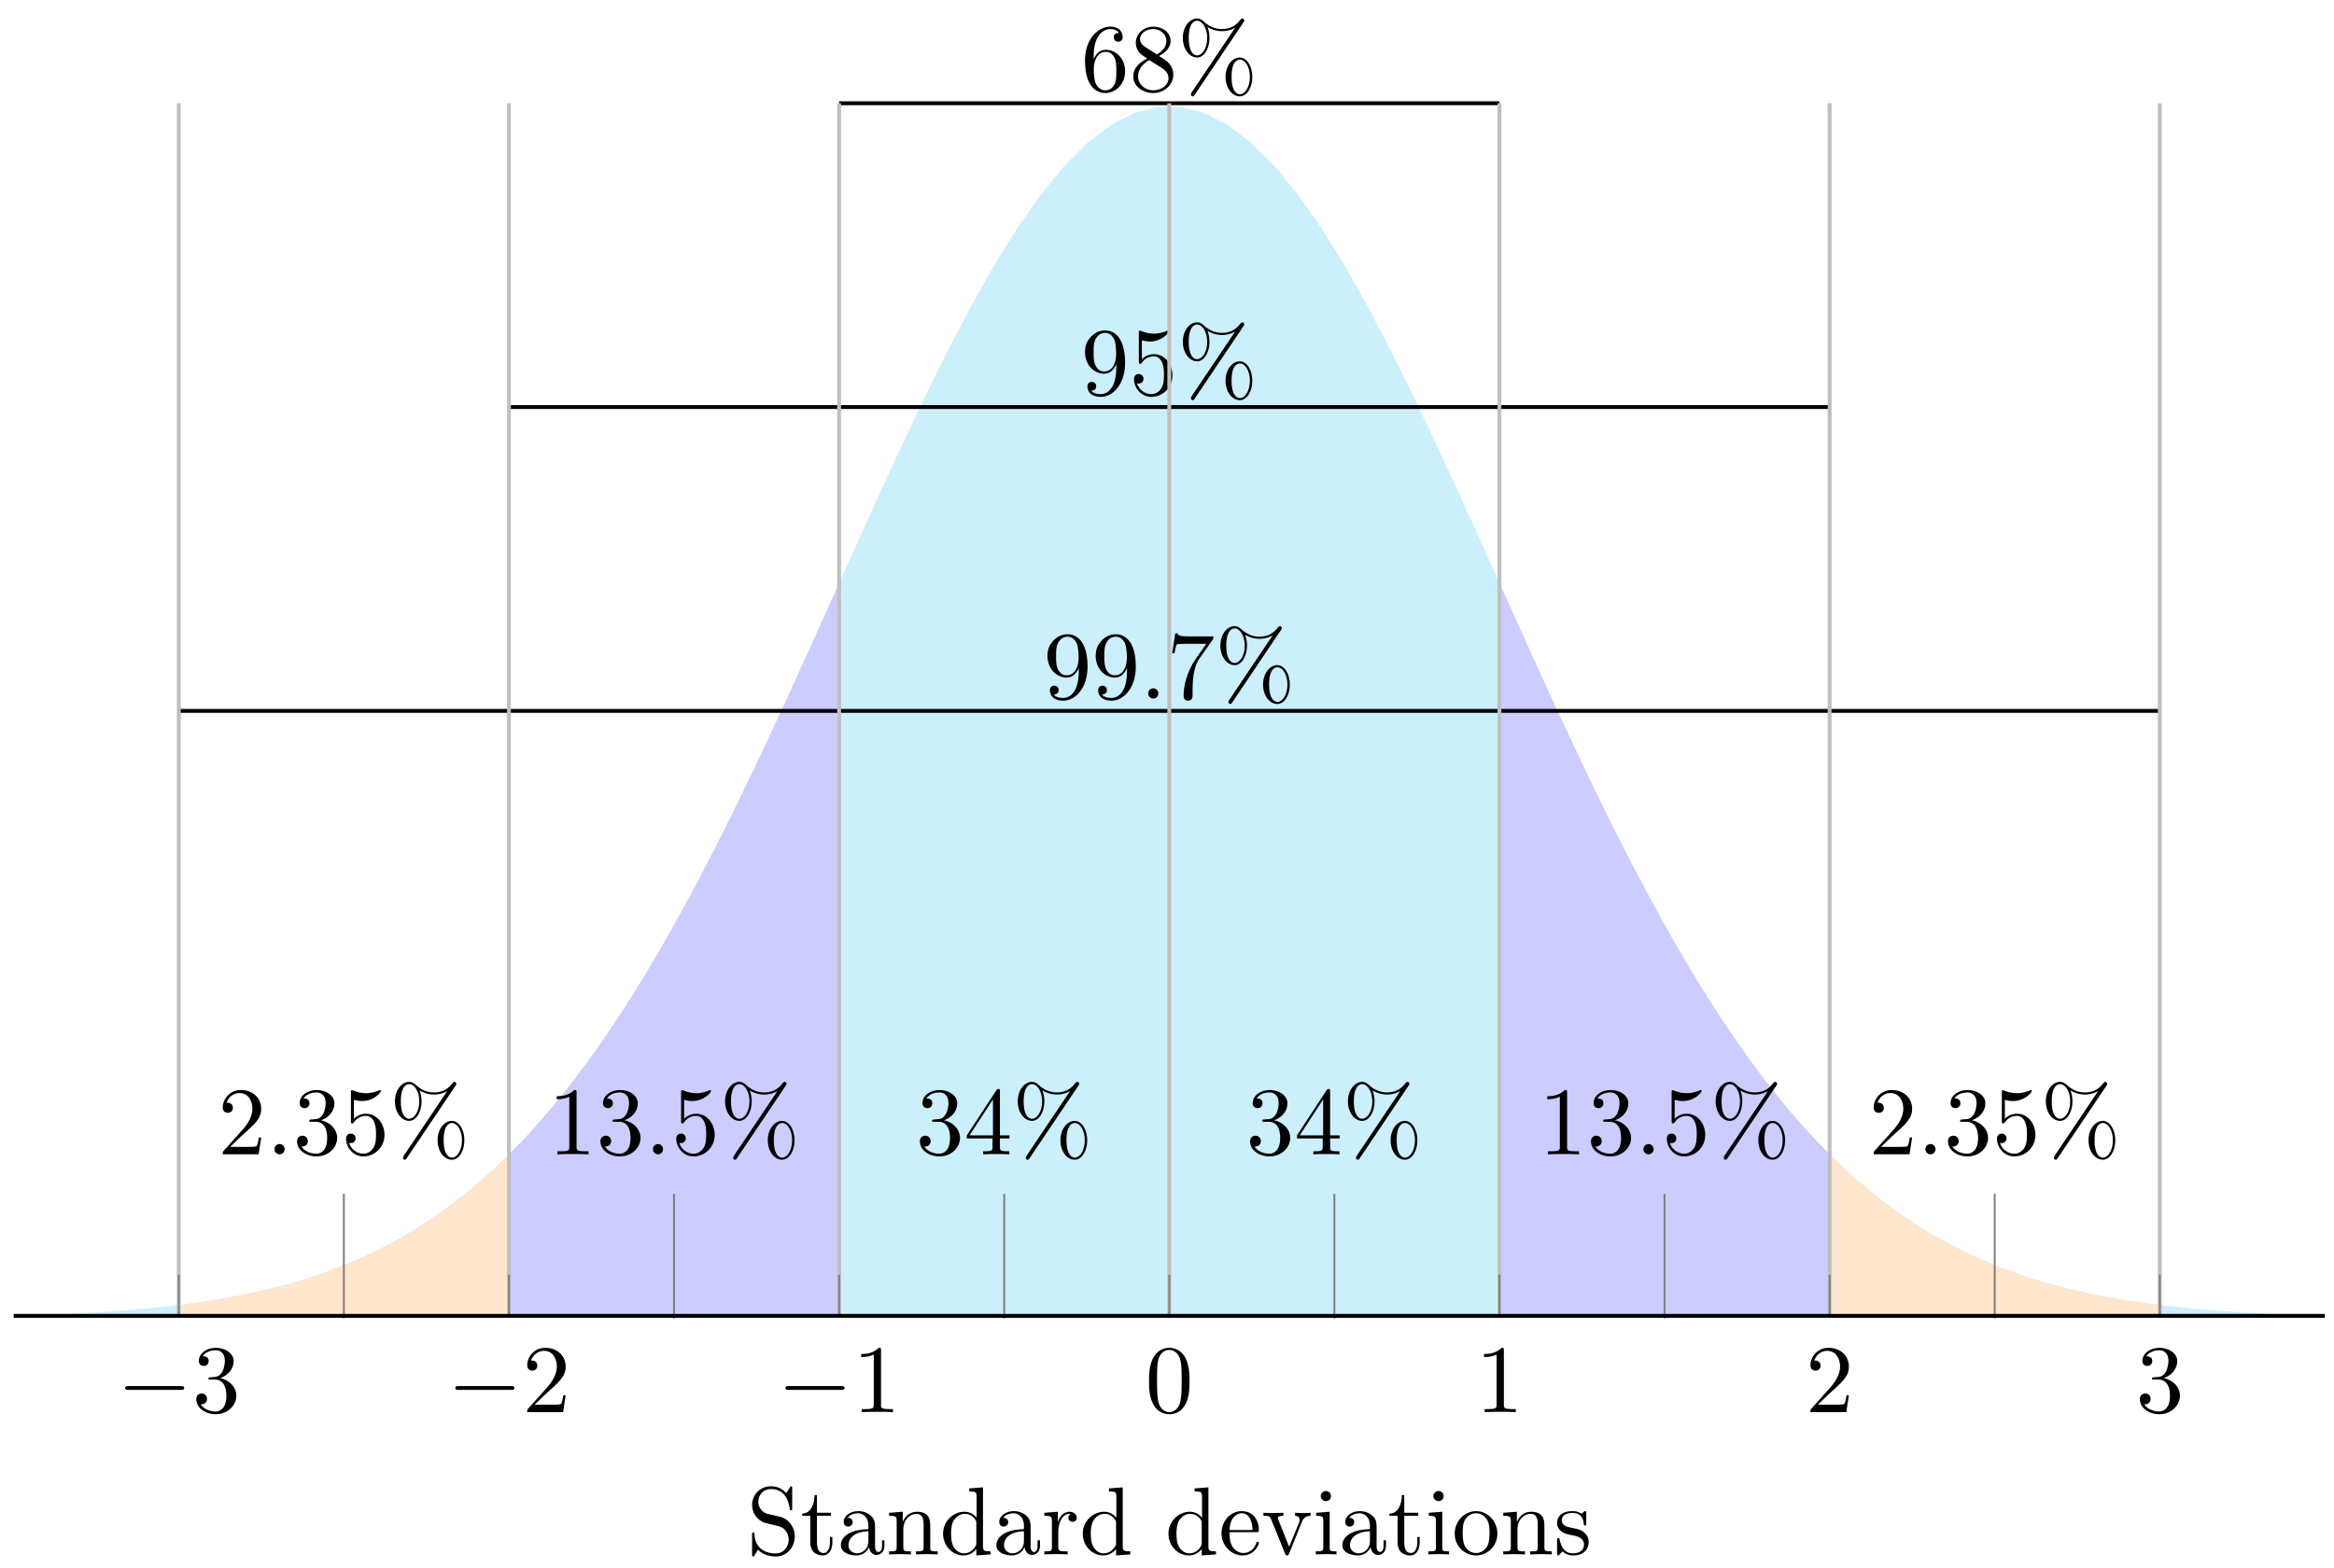 <?xml version="1.0" encoding="UTF-8"?>
<svg xmlns="http://www.w3.org/2000/svg" xmlns:xlink="http://www.w3.org/1999/xlink" width="241pt" height="162pt" viewBox="0 0 241 162" version="1.1">
<defs>
<g>
<symbol overflow="visible" id="glyph0-0">
<path style="stroke:none;" d=""/>
</symbol>
<symbol overflow="visible" id="glyph0-1">
<path style="stroke:none;" d="M 4.562 -2.031 C 4.562 -3.297 3.672 -4.25 2.562 -4.25 C 1.891 -4.25 1.516 -3.75 1.312 -3.266 L 1.312 -3.516 C 1.312 -6.031 2.547 -6.391 3.062 -6.391 C 3.297 -6.391 3.719 -6.328 3.938 -5.984 C 3.781 -5.984 3.391 -5.984 3.391 -5.547 C 3.391 -5.234 3.625 -5.078 3.844 -5.078 C 4 -5.078 4.312 -5.172 4.312 -5.562 C 4.312 -6.156 3.875 -6.641 3.047 -6.641 C 1.766 -6.641 0.422 -5.359 0.422 -3.156 C 0.422 -0.484 1.578 0.219 2.5 0.219 C 3.609 0.219 4.562 -0.719 4.562 -2.031 Z M 3.656 -2.047 C 3.656 -1.562 3.656 -1.062 3.484 -0.703 C 3.188 -0.109 2.734 -0.062 2.5 -0.062 C 1.875 -0.062 1.578 -0.656 1.516 -0.812 C 1.328 -1.281 1.328 -2.078 1.328 -2.25 C 1.328 -3.031 1.656 -4.031 2.547 -4.031 C 2.719 -4.031 3.172 -4.031 3.484 -3.406 C 3.656 -3.047 3.656 -2.531 3.656 -2.047 Z M 3.656 -2.047 "/>
</symbol>
<symbol overflow="visible" id="glyph0-2">
<path style="stroke:none;" d="M 4.562 -1.672 C 4.562 -2.031 4.453 -2.484 4.062 -2.906 C 3.875 -3.109 3.719 -3.203 3.078 -3.609 C 3.797 -3.984 4.281 -4.5 4.281 -5.156 C 4.281 -6.078 3.406 -6.641 2.5 -6.641 C 1.5 -6.641 0.688 -5.906 0.688 -4.969 C 0.688 -4.797 0.703 -4.344 1.125 -3.875 C 1.234 -3.766 1.609 -3.516 1.859 -3.344 C 1.281 -3.047 0.422 -2.5 0.422 -1.5 C 0.422 -0.453 1.438 0.219 2.484 0.219 C 3.609 0.219 4.562 -0.609 4.562 -1.672 Z M 3.844 -5.156 C 3.844 -4.578 3.453 -4.109 2.859 -3.766 L 1.625 -4.562 C 1.172 -4.859 1.125 -5.188 1.125 -5.359 C 1.125 -5.969 1.781 -6.391 2.484 -6.391 C 3.203 -6.391 3.844 -5.875 3.844 -5.156 Z M 4.062 -1.312 C 4.062 -0.578 3.312 -0.062 2.5 -0.062 C 1.641 -0.062 0.922 -0.672 0.922 -1.5 C 0.922 -2.078 1.234 -2.719 2.078 -3.188 L 3.312 -2.406 C 3.594 -2.219 4.062 -1.922 4.062 -1.312 Z M 4.062 -1.312 "/>
</symbol>
<symbol overflow="visible" id="glyph0-3">
<path style="stroke:none;" d="M 6.906 -7.281 C 6.906 -7.391 6.812 -7.484 6.703 -7.484 C 6.609 -7.484 6.562 -7.406 6.5 -7.344 C 6 -6.656 5.328 -6.391 4.609 -6.391 C 3.906 -6.391 3.297 -6.641 2.734 -7.156 C 2.547 -7.328 2.344 -7.484 2.031 -7.484 C 1.266 -7.484 0.562 -6.641 0.562 -5.469 C 0.562 -4.266 1.281 -3.453 2.031 -3.453 C 2.75 -3.453 3.312 -4.344 3.312 -5.469 C 3.312 -5.609 3.312 -6.078 3.109 -6.594 C 3.766 -6.219 4.25 -6.172 4.609 -6.172 C 5.375 -6.172 5.875 -6.484 5.938 -6.516 L 5.953 -6.516 L 1.469 0.156 C 1.391 0.297 1.391 0.359 1.391 0.359 C 1.391 0.469 1.484 0.562 1.578 0.562 C 1.688 0.562 1.703 0.516 1.781 0.406 L 6.828 -7.094 C 6.891 -7.188 6.906 -7.219 6.906 -7.281 Z M 7.734 -1.453 C 7.734 -2.594 7.141 -3.453 6.438 -3.453 C 5.688 -3.453 4.969 -2.625 4.969 -1.453 C 4.969 -0.25 5.688 0.562 6.438 0.562 C 7.172 0.562 7.734 -0.328 7.734 -1.453 Z M 3.078 -5.469 C 3.078 -4.391 2.547 -3.672 2.031 -3.672 C 1.828 -3.672 1.172 -3.812 1.172 -5.469 C 1.172 -7.125 1.828 -7.25 2.031 -7.25 C 2.562 -7.25 3.078 -6.516 3.078 -5.469 Z M 7.484 -1.453 C 7.484 -0.375 6.969 0.344 6.453 0.344 C 6.25 0.344 5.594 0.203 5.594 -1.453 C 5.594 -3.109 6.234 -3.234 6.453 -3.234 C 6.984 -3.234 7.484 -2.5 7.484 -1.453 Z M 7.484 -1.453 "/>
</symbol>
<symbol overflow="visible" id="glyph0-4">
<path style="stroke:none;" d="M 4.562 -3.281 C 4.562 -5.969 3.406 -6.641 2.516 -6.641 C 1.969 -6.641 1.484 -6.453 1.062 -6.016 C 0.641 -5.562 0.422 -5.141 0.422 -4.391 C 0.422 -3.156 1.297 -2.172 2.406 -2.172 C 3.016 -2.172 3.422 -2.594 3.656 -3.172 L 3.656 -2.844 C 3.656 -0.516 2.625 -0.062 2.047 -0.062 C 1.875 -0.062 1.328 -0.078 1.062 -0.422 C 1.5 -0.422 1.578 -0.703 1.578 -0.875 C 1.578 -1.188 1.344 -1.328 1.125 -1.328 C 0.969 -1.328 0.672 -1.25 0.672 -0.859 C 0.672 -0.188 1.203 0.219 2.047 0.219 C 3.344 0.219 4.562 -1.141 4.562 -3.281 Z M 3.641 -4.203 C 3.641 -3.375 3.297 -2.406 2.422 -2.406 C 2.266 -2.406 1.797 -2.406 1.5 -3.031 C 1.312 -3.406 1.312 -3.891 1.312 -4.391 C 1.312 -4.922 1.312 -5.391 1.531 -5.766 C 1.797 -6.266 2.172 -6.391 2.516 -6.391 C 2.984 -6.391 3.312 -6.047 3.484 -5.609 C 3.594 -5.281 3.641 -4.656 3.641 -4.203 Z M 3.641 -4.203 "/>
</symbol>
<symbol overflow="visible" id="glyph0-5">
<path style="stroke:none;" d="M 4.469 -2 C 4.469 -3.188 3.656 -4.188 2.578 -4.188 C 2.109 -4.188 1.672 -4.031 1.312 -3.672 L 1.312 -5.625 C 1.516 -5.562 1.844 -5.5 2.156 -5.5 C 3.391 -5.5 4.094 -6.406 4.094 -6.531 C 4.094 -6.594 4.062 -6.641 3.984 -6.641 C 3.984 -6.641 3.953 -6.641 3.906 -6.609 C 3.703 -6.516 3.219 -6.312 2.547 -6.312 C 2.156 -6.312 1.688 -6.391 1.219 -6.594 C 1.141 -6.625 1.109 -6.625 1.109 -6.625 C 1 -6.625 1 -6.547 1 -6.391 L 1 -3.438 C 1 -3.266 1 -3.188 1.141 -3.188 C 1.219 -3.188 1.234 -3.203 1.281 -3.266 C 1.391 -3.422 1.75 -3.969 2.562 -3.969 C 3.078 -3.969 3.328 -3.516 3.406 -3.328 C 3.562 -2.953 3.594 -2.578 3.594 -2.078 C 3.594 -1.719 3.594 -1.125 3.344 -0.703 C 3.109 -0.312 2.734 -0.062 2.281 -0.062 C 1.562 -0.062 0.984 -0.594 0.812 -1.172 C 0.844 -1.172 0.875 -1.156 0.984 -1.156 C 1.312 -1.156 1.484 -1.406 1.484 -1.641 C 1.484 -1.891 1.312 -2.141 0.984 -2.141 C 0.844 -2.141 0.5 -2.062 0.5 -1.609 C 0.5 -0.75 1.188 0.219 2.297 0.219 C 3.453 0.219 4.469 -0.734 4.469 -2 Z M 4.469 -2 "/>
</symbol>
<symbol overflow="visible" id="glyph0-6">
<path style="stroke:none;" d="M 1.906 -0.531 C 1.906 -0.812 1.672 -1.062 1.391 -1.062 C 1.094 -1.062 0.859 -0.812 0.859 -0.531 C 0.859 -0.234 1.094 0 1.391 0 C 1.672 0 1.906 -0.234 1.906 -0.531 Z M 1.906 -0.531 "/>
</symbol>
<symbol overflow="visible" id="glyph0-7">
<path style="stroke:none;" d="M 4.828 -6.422 L 2.406 -6.422 C 1.203 -6.422 1.172 -6.547 1.141 -6.734 L 0.891 -6.734 L 0.562 -4.688 L 0.812 -4.688 C 0.844 -4.844 0.922 -5.469 1.062 -5.594 C 1.125 -5.656 1.906 -5.656 2.031 -5.656 L 4.094 -5.656 L 2.984 -4.078 C 2.078 -2.734 1.75 -1.344 1.75 -0.328 C 1.75 -0.234 1.75 0.219 2.219 0.219 C 2.672 0.219 2.672 -0.234 2.672 -0.328 L 2.672 -0.844 C 2.672 -1.391 2.703 -1.938 2.781 -2.469 C 2.828 -2.703 2.953 -3.562 3.406 -4.172 L 4.75 -6.078 C 4.828 -6.188 4.828 -6.203 4.828 -6.422 Z M 4.828 -6.422 "/>
</symbol>
<symbol overflow="visible" id="glyph0-8">
<path style="stroke:none;" d="M 4.562 -1.703 C 4.562 -2.516 3.922 -3.297 2.891 -3.516 C 3.703 -3.781 4.281 -4.469 4.281 -5.266 C 4.281 -6.078 3.406 -6.641 2.453 -6.641 C 1.453 -6.641 0.688 -6.047 0.688 -5.281 C 0.688 -4.953 0.906 -4.766 1.203 -4.766 C 1.5 -4.766 1.703 -4.984 1.703 -5.281 C 1.703 -5.766 1.234 -5.766 1.094 -5.766 C 1.391 -6.266 2.047 -6.391 2.406 -6.391 C 2.828 -6.391 3.375 -6.172 3.375 -5.281 C 3.375 -5.156 3.344 -4.578 3.094 -4.141 C 2.797 -3.656 2.453 -3.625 2.203 -3.625 C 2.125 -3.609 1.891 -3.594 1.812 -3.594 C 1.734 -3.578 1.672 -3.562 1.672 -3.469 C 1.672 -3.359 1.734 -3.359 1.906 -3.359 L 2.344 -3.359 C 3.156 -3.359 3.531 -2.688 3.531 -1.703 C 3.531 -0.344 2.844 -0.062 2.406 -0.062 C 1.969 -0.062 1.219 -0.234 0.875 -0.812 C 1.219 -0.766 1.531 -0.984 1.531 -1.359 C 1.531 -1.719 1.266 -1.922 0.984 -1.922 C 0.734 -1.922 0.422 -1.781 0.422 -1.344 C 0.422 -0.438 1.344 0.219 2.438 0.219 C 3.656 0.219 4.562 -0.688 4.562 -1.703 Z M 4.562 -1.703 "/>
</symbol>
<symbol overflow="visible" id="glyph0-9">
<path style="stroke:none;" d="M 4.688 -1.641 L 4.688 -1.953 L 3.703 -1.953 L 3.703 -6.484 C 3.703 -6.688 3.703 -6.75 3.531 -6.75 C 3.453 -6.75 3.422 -6.75 3.344 -6.625 L 0.281 -1.953 L 0.281 -1.641 L 2.938 -1.641 L 2.938 -0.781 C 2.938 -0.422 2.906 -0.312 2.172 -0.312 L 1.969 -0.312 L 1.969 0 C 2.375 -0.031 2.891 -0.031 3.312 -0.031 C 3.734 -0.031 4.25 -0.031 4.672 0 L 4.672 -0.312 L 4.453 -0.312 C 3.719 -0.312 3.703 -0.422 3.703 -0.781 L 3.703 -1.641 Z M 2.984 -1.953 L 0.562 -1.953 L 2.984 -5.672 Z M 2.984 -1.953 "/>
</symbol>
<symbol overflow="visible" id="glyph0-10">
<path style="stroke:none;" d="M 4.172 0 L 4.172 -0.312 L 3.859 -0.312 C 2.953 -0.312 2.938 -0.422 2.938 -0.781 L 2.938 -6.375 C 2.938 -6.625 2.938 -6.641 2.703 -6.641 C 2.078 -6 1.203 -6 0.891 -6 L 0.891 -5.688 C 1.094 -5.688 1.672 -5.688 2.188 -5.953 L 2.188 -0.781 C 2.188 -0.422 2.156 -0.312 1.266 -0.312 L 0.953 -0.312 L 0.953 0 C 1.297 -0.031 2.156 -0.031 2.562 -0.031 C 2.953 -0.031 3.828 -0.031 4.172 0 Z M 4.172 0 "/>
</symbol>
<symbol overflow="visible" id="glyph0-11">
<path style="stroke:none;" d="M 4.469 -1.734 L 4.234 -1.734 C 4.172 -1.438 4.109 -1 4 -0.844 C 3.938 -0.766 3.281 -0.766 3.062 -0.766 L 1.266 -0.766 L 2.328 -1.797 C 3.875 -3.172 4.469 -3.703 4.469 -4.703 C 4.469 -5.844 3.578 -6.641 2.359 -6.641 C 1.234 -6.641 0.5 -5.719 0.5 -4.828 C 0.5 -4.281 1 -4.281 1.031 -4.281 C 1.203 -4.281 1.547 -4.391 1.547 -4.812 C 1.547 -5.062 1.359 -5.328 1.016 -5.328 C 0.938 -5.328 0.922 -5.328 0.891 -5.312 C 1.109 -5.969 1.656 -6.328 2.234 -6.328 C 3.141 -6.328 3.562 -5.516 3.562 -4.703 C 3.562 -3.906 3.078 -3.125 2.516 -2.5 L 0.609 -0.375 C 0.5 -0.266 0.5 -0.234 0.5 0 L 4.203 0 Z M 4.469 -1.734 "/>
</symbol>
<symbol overflow="visible" id="glyph0-12">
<path style="stroke:none;" d="M 4.969 -1.859 C 4.969 -2.844 4.312 -3.672 3.484 -3.875 L 2.203 -4.172 C 1.578 -4.328 1.203 -4.859 1.203 -5.438 C 1.203 -6.141 1.734 -6.75 2.516 -6.75 C 4.172 -6.75 4.391 -5.109 4.453 -4.672 C 4.469 -4.609 4.469 -4.547 4.578 -4.547 C 4.703 -4.547 4.703 -4.594 4.703 -4.781 L 4.703 -6.781 C 4.703 -6.953 4.703 -7.031 4.594 -7.031 C 4.531 -7.031 4.516 -7.016 4.453 -6.891 L 4.094 -6.328 C 3.797 -6.625 3.391 -7.031 2.5 -7.031 C 1.391 -7.031 0.562 -6.156 0.562 -5.094 C 0.562 -4.266 1.094 -3.531 1.859 -3.266 C 1.969 -3.234 2.484 -3.109 3.188 -2.938 C 3.453 -2.875 3.75 -2.797 4.031 -2.438 C 4.234 -2.172 4.344 -1.844 4.344 -1.516 C 4.344 -0.812 3.844 -0.094 3 -0.094 C 2.719 -0.094 1.953 -0.141 1.422 -0.625 C 0.844 -1.172 0.812 -1.797 0.812 -2.156 C 0.797 -2.266 0.719 -2.266 0.688 -2.266 C 0.562 -2.266 0.562 -2.188 0.562 -2.016 L 0.562 -0.016 C 0.562 0.156 0.562 0.219 0.672 0.219 C 0.734 0.219 0.75 0.203 0.812 0.094 C 0.812 0.094 0.844 0.047 1.172 -0.484 C 1.484 -0.141 2.125 0.219 3.016 0.219 C 4.172 0.219 4.969 -0.75 4.969 -1.859 Z M 4.969 -1.859 "/>
</symbol>
<symbol overflow="visible" id="glyph0-13">
<path style="stroke:none;" d="M 3.312 -1.234 L 3.312 -1.797 L 3.062 -1.797 L 3.062 -1.25 C 3.062 -0.516 2.766 -0.141 2.391 -0.141 C 1.719 -0.141 1.719 -1.047 1.719 -1.219 L 1.719 -3.984 L 3.156 -3.984 L 3.156 -4.297 L 1.719 -4.297 L 1.719 -6.125 L 1.469 -6.125 C 1.469 -5.312 1.172 -4.25 0.188 -4.203 L 0.188 -3.984 L 1.031 -3.984 L 1.031 -1.234 C 1.031 -0.016 1.969 0.109 2.328 0.109 C 3.031 0.109 3.312 -0.594 3.312 -1.234 Z M 3.312 -1.234 "/>
</symbol>
<symbol overflow="visible" id="glyph0-14">
<path style="stroke:none;" d="M 4.812 -0.891 L 4.812 -1.453 L 4.562 -1.453 L 4.562 -0.891 C 4.562 -0.312 4.312 -0.25 4.203 -0.25 C 3.875 -0.25 3.844 -0.703 3.844 -0.75 L 3.844 -2.734 C 3.844 -3.156 3.844 -3.547 3.484 -3.922 C 3.094 -4.312 2.594 -4.469 2.109 -4.469 C 1.297 -4.469 0.609 -4 0.609 -3.344 C 0.609 -3.047 0.812 -2.875 1.062 -2.875 C 1.344 -2.875 1.531 -3.078 1.531 -3.328 C 1.531 -3.453 1.469 -3.781 1.016 -3.781 C 1.281 -4.141 1.781 -4.25 2.094 -4.25 C 2.578 -4.25 3.156 -3.859 3.156 -2.969 L 3.156 -2.609 C 2.641 -2.578 1.938 -2.547 1.312 -2.25 C 0.562 -1.906 0.312 -1.391 0.312 -0.953 C 0.312 -0.141 1.281 0.109 1.906 0.109 C 2.578 0.109 3.031 -0.297 3.219 -0.75 C 3.266 -0.359 3.531 0.062 4 0.062 C 4.203 0.062 4.812 -0.078 4.812 -0.891 Z M 3.156 -1.391 C 3.156 -0.453 2.438 -0.109 1.984 -0.109 C 1.5 -0.109 1.094 -0.453 1.094 -0.953 C 1.094 -1.5 1.5 -2.328 3.156 -2.391 Z M 3.156 -1.391 "/>
</symbol>
<symbol overflow="visible" id="glyph0-15">
<path style="stroke:none;" d="M 5.328 0 L 5.328 -0.312 C 4.812 -0.312 4.562 -0.312 4.562 -0.609 L 4.562 -2.516 C 4.562 -3.375 4.562 -3.672 4.25 -4.031 C 4.109 -4.203 3.781 -4.406 3.203 -4.406 C 2.469 -4.406 2 -3.984 1.719 -3.359 L 1.719 -4.406 L 0.312 -4.297 L 0.312 -3.984 C 1.016 -3.984 1.094 -3.922 1.094 -3.422 L 1.094 -0.75 C 1.094 -0.312 0.984 -0.312 0.312 -0.312 L 0.312 0 L 1.453 -0.031 L 2.562 0 L 2.562 -0.312 C 1.891 -0.312 1.781 -0.312 1.781 -0.75 L 1.781 -2.594 C 1.781 -3.625 2.5 -4.188 3.125 -4.188 C 3.766 -4.188 3.875 -3.656 3.875 -3.078 L 3.875 -0.75 C 3.875 -0.312 3.766 -0.312 3.094 -0.312 L 3.094 0 L 4.219 -0.031 Z M 5.328 0 "/>
</symbol>
<symbol overflow="visible" id="glyph0-16">
<path style="stroke:none;" d="M 5.25 0 L 5.25 -0.312 C 4.562 -0.312 4.469 -0.375 4.469 -0.875 L 4.469 -6.922 L 3.047 -6.812 L 3.047 -6.5 C 3.734 -6.5 3.812 -6.438 3.812 -5.938 L 3.812 -3.781 C 3.531 -4.141 3.094 -4.406 2.562 -4.406 C 1.391 -4.406 0.344 -3.422 0.344 -2.141 C 0.344 -0.875 1.312 0.109 2.453 0.109 C 3.094 0.109 3.531 -0.234 3.781 -0.547 L 3.781 0.109 Z M 3.781 -1.172 C 3.781 -1 3.781 -0.984 3.672 -0.812 C 3.375 -0.328 2.938 -0.109 2.5 -0.109 C 2.047 -0.109 1.688 -0.375 1.453 -0.75 C 1.203 -1.156 1.172 -1.719 1.172 -2.141 C 1.172 -2.5 1.188 -3.094 1.469 -3.547 C 1.688 -3.859 2.062 -4.188 2.609 -4.188 C 2.953 -4.188 3.375 -4.031 3.672 -3.594 C 3.781 -3.422 3.781 -3.406 3.781 -3.219 Z M 3.781 -1.172 "/>
</symbol>
<symbol overflow="visible" id="glyph0-17">
<path style="stroke:none;" d="M 3.625 -3.797 C 3.625 -4.109 3.312 -4.406 2.891 -4.406 C 2.156 -4.406 1.797 -3.734 1.672 -3.312 L 1.672 -4.406 L 0.281 -4.297 L 0.281 -3.984 C 0.984 -3.984 1.062 -3.922 1.062 -3.422 L 1.062 -0.75 C 1.062 -0.312 0.953 -0.312 0.281 -0.312 L 0.281 0 L 1.422 -0.031 C 1.812 -0.031 2.281 -0.031 2.688 0 L 2.688 -0.312 L 2.469 -0.312 C 1.734 -0.312 1.719 -0.422 1.719 -0.781 L 1.719 -2.312 C 1.719 -3.297 2.141 -4.188 2.891 -4.188 C 2.953 -4.188 2.984 -4.188 3 -4.172 C 2.969 -4.172 2.766 -4.047 2.766 -3.781 C 2.766 -3.516 2.984 -3.359 3.203 -3.359 C 3.375 -3.359 3.625 -3.484 3.625 -3.797 Z M 3.625 -3.797 "/>
</symbol>
<symbol overflow="visible" id="glyph0-18">
<path style="stroke:none;" d="M 4.141 -1.188 C 4.141 -1.281 4.062 -1.312 4 -1.312 C 3.922 -1.312 3.891 -1.25 3.875 -1.172 C 3.531 -0.141 2.625 -0.141 2.531 -0.141 C 2.031 -0.141 1.641 -0.438 1.406 -0.812 C 1.109 -1.281 1.109 -1.938 1.109 -2.297 L 3.891 -2.297 C 4.109 -2.297 4.141 -2.297 4.141 -2.516 C 4.141 -3.5 3.594 -4.469 2.359 -4.469 C 1.203 -4.469 0.281 -3.438 0.281 -2.188 C 0.281 -0.859 1.328 0.109 2.469 0.109 C 3.688 0.109 4.141 -1 4.141 -1.188 Z M 3.484 -2.516 L 1.109 -2.516 C 1.172 -4 2.016 -4.25 2.359 -4.25 C 3.375 -4.25 3.484 -2.906 3.484 -2.516 Z M 3.484 -2.516 "/>
</symbol>
<symbol overflow="visible" id="glyph0-19">
<path style="stroke:none;" d="M 5.062 -3.984 L 5.062 -4.297 C 4.828 -4.281 4.547 -4.266 4.312 -4.266 L 3.453 -4.297 L 3.453 -3.984 C 3.812 -3.984 3.922 -3.75 3.922 -3.562 C 3.922 -3.469 3.906 -3.422 3.875 -3.312 L 2.844 -0.781 L 1.734 -3.562 C 1.672 -3.688 1.672 -3.734 1.672 -3.734 C 1.672 -3.984 2.062 -3.984 2.25 -3.984 L 2.25 -4.297 L 1.156 -4.266 C 0.891 -4.266 0.484 -4.281 0.188 -4.297 L 0.188 -3.984 C 0.812 -3.984 0.859 -3.922 0.984 -3.625 L 2.422 -0.078 C 2.484 0.062 2.5 0.109 2.625 0.109 C 2.766 0.109 2.797 0.016 2.844 -0.078 L 4.141 -3.312 C 4.234 -3.547 4.406 -3.984 5.062 -3.984 Z M 5.062 -3.984 "/>
</symbol>
<symbol overflow="visible" id="glyph0-20">
<path style="stroke:none;" d="M 2.469 0 L 2.469 -0.312 C 1.797 -0.312 1.766 -0.359 1.766 -0.75 L 1.766 -4.406 L 0.375 -4.297 L 0.375 -3.984 C 1.016 -3.984 1.109 -3.922 1.109 -3.438 L 1.109 -0.75 C 1.109 -0.312 1 -0.312 0.328 -0.312 L 0.328 0 L 1.422 -0.031 C 1.781 -0.031 2.125 -0.016 2.469 0 Z M 1.906 -6.016 C 1.906 -6.297 1.688 -6.547 1.391 -6.547 C 1.047 -6.547 0.844 -6.266 0.844 -6.016 C 0.844 -5.75 1.078 -5.5 1.375 -5.5 C 1.719 -5.5 1.906 -5.766 1.906 -6.016 Z M 1.906 -6.016 "/>
</symbol>
<symbol overflow="visible" id="glyph0-21">
<path style="stroke:none;" d="M 4.688 -2.141 C 4.688 -3.406 3.703 -4.469 2.5 -4.469 C 1.25 -4.469 0.281 -3.375 0.281 -2.141 C 0.281 -0.844 1.312 0.109 2.484 0.109 C 3.688 0.109 4.688 -0.875 4.688 -2.141 Z M 3.875 -2.219 C 3.875 -1.859 3.875 -1.312 3.656 -0.875 C 3.422 -0.422 2.984 -0.141 2.5 -0.141 C 2.062 -0.141 1.625 -0.344 1.359 -0.812 C 1.109 -1.25 1.109 -1.859 1.109 -2.219 C 1.109 -2.609 1.109 -3.141 1.344 -3.578 C 1.609 -4.031 2.078 -4.25 2.484 -4.25 C 2.922 -4.25 3.344 -4.031 3.609 -3.594 C 3.875 -3.172 3.875 -2.594 3.875 -2.219 Z M 3.875 -2.219 "/>
</symbol>
<symbol overflow="visible" id="glyph0-22">
<path style="stroke:none;" d="M 3.594 -1.281 C 3.594 -1.797 3.297 -2.109 3.172 -2.219 C 2.844 -2.547 2.453 -2.625 2.031 -2.703 C 1.469 -2.812 0.812 -2.938 0.812 -3.516 C 0.812 -3.875 1.062 -4.281 1.922 -4.281 C 3.016 -4.281 3.078 -3.375 3.094 -3.078 C 3.094 -2.984 3.203 -2.984 3.203 -2.984 C 3.344 -2.984 3.344 -3.031 3.344 -3.219 L 3.344 -4.234 C 3.344 -4.391 3.344 -4.469 3.234 -4.469 C 3.188 -4.469 3.156 -4.469 3.031 -4.344 C 3 -4.312 2.906 -4.219 2.859 -4.188 C 2.484 -4.469 2.078 -4.469 1.922 -4.469 C 0.703 -4.469 0.328 -3.797 0.328 -3.234 C 0.328 -2.891 0.484 -2.609 0.75 -2.391 C 1.078 -2.141 1.359 -2.078 2.078 -1.938 C 2.297 -1.891 3.109 -1.734 3.109 -1.016 C 3.109 -0.516 2.766 -0.109 1.984 -0.109 C 1.141 -0.109 0.781 -0.672 0.594 -1.531 C 0.562 -1.656 0.562 -1.688 0.453 -1.688 C 0.328 -1.688 0.328 -1.625 0.328 -1.453 L 0.328 -0.125 C 0.328 0.047 0.328 0.109 0.438 0.109 C 0.484 0.109 0.5 0.094 0.688 -0.094 C 0.703 -0.109 0.703 -0.125 0.891 -0.312 C 1.328 0.094 1.781 0.109 1.984 0.109 C 3.125 0.109 3.594 -0.562 3.594 -1.281 Z M 3.594 -1.281 "/>
</symbol>
<symbol overflow="visible" id="glyph1-0">
<path style="stroke:none;" d=""/>
</symbol>
<symbol overflow="visible" id="glyph1-1">
<path style="stroke:none;" d="M 6.562 -2.297 C 6.734 -2.297 6.922 -2.297 6.922 -2.5 C 6.922 -2.688 6.734 -2.688 6.562 -2.688 L 1.172 -2.688 C 1 -2.688 0.828 -2.688 0.828 -2.5 C 0.828 -2.297 1 -2.297 1.172 -2.297 Z M 6.562 -2.297 "/>
</symbol>
<symbol overflow="visible" id="glyph2-0">
<path style="stroke:none;" d=""/>
</symbol>
<symbol overflow="visible" id="glyph2-1">
<path style="stroke:none;" d="M 2.891 -3.516 C 3.703 -3.781 4.281 -4.469 4.281 -5.266 C 4.281 -6.078 3.406 -6.641 2.453 -6.641 C 1.453 -6.641 0.688 -6.047 0.688 -5.281 C 0.688 -4.953 0.906 -4.766 1.203 -4.766 C 1.5 -4.766 1.703 -4.984 1.703 -5.281 C 1.703 -5.766 1.234 -5.766 1.094 -5.766 C 1.391 -6.266 2.047 -6.391 2.406 -6.391 C 2.828 -6.391 3.375 -6.172 3.375 -5.281 C 3.375 -5.156 3.344 -4.578 3.094 -4.141 C 2.797 -3.656 2.453 -3.625 2.203 -3.625 C 2.125 -3.609 1.891 -3.594 1.812 -3.594 C 1.734 -3.578 1.672 -3.562 1.672 -3.469 C 1.672 -3.359 1.734 -3.359 1.906 -3.359 L 2.344 -3.359 C 3.156 -3.359 3.531 -2.688 3.531 -1.703 C 3.531 -0.344 2.844 -0.062 2.406 -0.062 C 1.969 -0.062 1.219 -0.234 0.875 -0.812 C 1.219 -0.766 1.531 -0.984 1.531 -1.359 C 1.531 -1.719 1.266 -1.922 0.984 -1.922 C 0.734 -1.922 0.422 -1.781 0.422 -1.344 C 0.422 -0.438 1.344 0.219 2.438 0.219 C 3.656 0.219 4.562 -0.688 4.562 -1.703 C 4.562 -2.516 3.922 -3.297 2.891 -3.516 Z M 2.891 -3.516 "/>
</symbol>
<symbol overflow="visible" id="glyph2-2">
<path style="stroke:none;" d="M 1.266 -0.766 L 2.328 -1.797 C 3.875 -3.172 4.469 -3.703 4.469 -4.703 C 4.469 -5.844 3.578 -6.641 2.359 -6.641 C 1.234 -6.641 0.5 -5.719 0.5 -4.828 C 0.5 -4.281 1 -4.281 1.031 -4.281 C 1.203 -4.281 1.547 -4.391 1.547 -4.812 C 1.547 -5.062 1.359 -5.328 1.016 -5.328 C 0.938 -5.328 0.922 -5.328 0.891 -5.312 C 1.109 -5.969 1.656 -6.328 2.234 -6.328 C 3.141 -6.328 3.562 -5.516 3.562 -4.703 C 3.562 -3.906 3.078 -3.125 2.516 -2.5 L 0.609 -0.375 C 0.5 -0.266 0.5 -0.234 0.5 0 L 4.203 0 L 4.469 -1.734 L 4.234 -1.734 C 4.172 -1.438 4.109 -1 4 -0.844 C 3.938 -0.766 3.281 -0.766 3.062 -0.766 Z M 1.266 -0.766 "/>
</symbol>
<symbol overflow="visible" id="glyph2-3">
<path style="stroke:none;" d="M 2.938 -6.375 C 2.938 -6.625 2.938 -6.641 2.703 -6.641 C 2.078 -6 1.203 -6 0.891 -6 L 0.891 -5.688 C 1.094 -5.688 1.672 -5.688 2.188 -5.953 L 2.188 -0.781 C 2.188 -0.422 2.156 -0.312 1.266 -0.312 L 0.953 -0.312 L 0.953 0 C 1.297 -0.031 2.156 -0.031 2.562 -0.031 C 2.953 -0.031 3.828 -0.031 4.172 0 L 4.172 -0.312 L 3.859 -0.312 C 2.953 -0.312 2.938 -0.422 2.938 -0.781 Z M 2.938 -6.375 "/>
</symbol>
<symbol overflow="visible" id="glyph2-4">
<path style="stroke:none;" d="M 4.578 -3.188 C 4.578 -3.984 4.531 -4.781 4.188 -5.516 C 3.734 -6.484 2.906 -6.641 2.5 -6.641 C 1.891 -6.641 1.172 -6.375 0.75 -5.453 C 0.438 -4.766 0.391 -3.984 0.391 -3.188 C 0.391 -2.438 0.422 -1.547 0.844 -0.781 C 1.266 0.016 2 0.219 2.484 0.219 C 3.016 0.219 3.781 0.016 4.219 -0.938 C 4.531 -1.625 4.578 -2.406 4.578 -3.188 Z M 2.484 0 C 2.094 0 1.5 -0.25 1.328 -1.203 C 1.219 -1.797 1.219 -2.719 1.219 -3.312 C 1.219 -3.953 1.219 -4.609 1.297 -5.141 C 1.484 -6.328 2.234 -6.422 2.484 -6.422 C 2.812 -6.422 3.469 -6.234 3.656 -5.25 C 3.766 -4.688 3.766 -3.938 3.766 -3.312 C 3.766 -2.562 3.766 -1.891 3.656 -1.25 C 3.5 -0.297 2.938 0 2.484 0 Z M 2.484 0 "/>
</symbol>
</g>
</defs>
<g id="surface1">
<path style=" stroke:none;fill-rule:nonzero;fill:rgb(80%,93.567%,98.746%);fill-opacity:1;" d="M 1.414 135.91 L 3.824 135.832 L 6.234 135.738 L 8.645 135.621 L 11.059 135.477 L 13.469 135.297 L 15.879 135.078 L 18.289 134.812 L 20.699 134.492 L 23.109 134.109 L 25.52 133.648 L 27.93 133.105 L 30.34 132.461 L 32.754 131.703 L 35.164 130.82 L 37.574 129.797 L 39.984 128.613 L 42.395 127.254 L 44.805 125.703 L 47.215 123.945 L 49.625 121.969 L 52.039 119.754 L 54.449 117.273 L 56.859 114.543 L 59.27 111.539 L 61.68 108.258 L 64.09 104.703 L 66.5 100.871 L 68.91 96.762 L 71.324 92.391 L 73.734 87.785 L 76.145 82.961 L 78.555 77.953 L 80.965 72.781 L 83.375 67.496 L 85.785 62.148 L 88.195 56.793 L 90.605 51.457 L 93.02 46.223 L 95.43 41.125 L 97.84 36.254 L 100.25 31.656 L 102.66 27.387 L 105.07 23.516 L 107.48 20.086 L 109.891 17.145 L 112.305 14.738 L 114.715 12.91 L 117.125 11.672 L 119.535 11.043 L 121.945 11.043 L 124.355 11.66 L 126.766 12.898 L 129.176 14.738 L 131.59 17.145 L 134 20.074 L 136.41 23.504 L 138.82 27.387 L 141.23 31.645 L 143.641 36.254 L 146.051 41.125 L 148.461 46.207 L 150.871 51.441 L 153.285 56.777 L 155.695 62.148 L 158.105 67.496 L 160.516 72.77 L 162.926 77.941 L 165.336 82.949 L 167.746 87.77 L 170.156 92.383 L 172.57 96.75 L 174.98 100.855 L 177.391 104.688 L 179.801 108.258 L 182.211 111.539 L 184.621 114.543 L 187.031 117.273 L 189.441 119.742 L 191.852 121.969 L 194.266 123.945 L 196.676 125.699 L 199.086 127.25 L 201.496 128.609 L 203.906 129.793 L 206.316 130.82 L 208.727 131.703 L 211.137 132.461 L 213.551 133.105 L 215.961 133.648 L 218.371 134.109 L 220.781 134.492 L 223.191 134.812 L 225.602 135.078 L 228.012 135.297 L 230.422 135.477 L 232.836 135.621 L 235.246 135.738 L 237.656 135.832 L 240.066 135.91 Z M 1.414 135.91 "/>
<path style=" stroke:none;fill-rule:nonzero;fill:rgb(100%,89.999%,79.999%);fill-opacity:1;" d="M 18.461 134.793 L 19.148 134.707 L 19.496 134.66 L 20.527 134.52 L 21.215 134.418 L 21.559 134.363 L 21.906 134.309 L 22.594 134.199 L 22.938 134.141 L 23.281 134.078 L 23.625 134.02 L 23.969 133.953 L 24.316 133.891 L 24.66 133.824 L 25.004 133.754 L 25.348 133.688 L 26.035 133.539 L 26.383 133.465 L 26.727 133.391 L 27.07 133.309 L 27.414 133.23 L 27.758 133.148 L 28.445 132.977 L 28.793 132.887 L 29.137 132.797 L 29.824 132.609 L 30.168 132.512 L 30.512 132.41 L 30.859 132.309 L 31.547 132.098 L 31.891 131.988 L 32.578 131.762 L 32.922 131.645 L 33.27 131.527 L 33.613 131.402 L 33.957 131.281 L 34.645 131.023 L 34.988 130.891 L 35.336 130.754 L 36.023 130.473 L 36.367 130.328 L 36.711 130.18 L 37.398 129.875 L 37.746 129.715 L 38.09 129.555 L 38.777 129.227 L 39.121 129.055 L 39.809 128.703 L 40.156 128.52 L 40.5 128.336 L 40.844 128.148 L 41.188 127.957 L 41.531 127.762 L 41.875 127.562 L 42.223 127.355 L 42.566 127.148 L 42.91 126.938 L 43.254 126.723 L 43.598 126.504 L 43.941 126.281 L 44.285 126.055 L 44.633 125.824 L 45.32 125.348 L 46.008 124.855 L 46.352 124.602 L 46.699 124.344 L 47.043 124.082 L 47.387 123.816 L 47.73 123.547 L 48.074 123.273 L 48.418 122.984 L 48.762 122.711 L 49.109 122.41 L 49.453 122.121 L 50.141 121.52 L 50.828 120.895 L 51.172 120.566 L 51.52 120.254 L 51.863 119.918 L 52.207 119.594 L 52.551 119.242 L 52.551 135.91 L 18.461 135.91 Z M 18.461 134.793 "/>
<path style=" stroke:none;fill-rule:nonzero;fill:rgb(100%,89.999%,79.999%);fill-opacity:1;" d="M 188.93 119.242 L 189.273 119.578 L 189.617 119.918 L 189.961 120.242 L 190.309 120.566 L 190.652 120.895 L 190.996 121.207 L 191.34 121.508 L 191.684 121.82 L 192.027 122.121 L 192.371 122.41 L 192.719 122.699 L 193.062 122.984 L 193.406 123.273 L 193.75 123.547 L 194.438 124.078 L 194.785 124.34 L 195.129 124.598 L 195.473 124.852 L 195.816 125.102 L 196.504 125.586 L 196.848 125.82 L 197.195 126.051 L 197.883 126.504 L 198.227 126.723 L 198.57 126.938 L 198.914 127.148 L 199.262 127.355 L 199.605 127.559 L 199.949 127.758 L 200.293 127.953 L 200.98 128.336 L 201.324 128.52 L 201.672 128.699 L 202.016 128.879 L 202.703 129.223 L 203.047 129.391 L 203.391 129.555 L 203.734 129.715 L 204.082 129.871 L 204.426 130.027 L 205.113 130.324 L 205.801 130.613 L 206.148 130.75 L 206.492 130.887 L 207.18 131.152 L 207.867 131.402 L 208.211 131.523 L 208.559 131.645 L 208.902 131.762 L 209.59 131.988 L 209.934 132.098 L 210.277 132.203 L 210.625 132.309 L 210.969 132.41 L 212 132.703 L 212.344 132.797 L 212.688 132.887 L 213.035 132.977 L 213.379 133.062 L 213.723 133.145 L 214.066 133.23 L 215.098 133.465 L 215.445 133.539 L 215.789 133.613 L 216.82 133.824 L 217.164 133.891 L 217.512 133.953 L 218.199 134.078 L 219.23 134.254 L 219.574 134.309 L 219.922 134.363 L 220.266 134.418 L 220.953 134.52 L 221.641 134.613 L 221.988 134.66 L 222.332 134.707 L 223.02 134.793 L 223.02 135.91 L 188.93 135.91 Z M 188.93 119.242 "/>
<path style=" stroke:none;fill-rule:nonzero;fill:rgb(79.999%,79.999%,100%);fill-opacity:1;" d="M 52.555 119.242 L 52.898 118.902 L 53.242 118.555 L 53.586 118.191 L 53.934 117.828 L 54.277 117.465 L 54.621 117.098 L 54.965 116.711 L 55.309 116.336 L 55.652 115.945 L 56 115.559 L 56.344 115.156 L 56.688 114.746 L 57.031 114.344 L 57.375 113.934 L 57.719 113.504 L 58.062 113.078 L 58.41 112.645 L 58.754 112.215 L 59.098 111.766 L 59.441 111.312 L 59.785 110.863 L 60.129 110.398 L 60.477 109.938 L 61.164 108.984 L 61.508 108.512 L 61.852 108.02 L 62.539 107.02 L 62.887 106.52 L 63.23 106.008 L 63.574 105.492 L 64.262 104.438 L 64.605 103.898 L 64.953 103.363 L 65.984 101.711 L 66.328 101.145 L 66.672 100.582 L 67.016 100.008 L 67.363 99.43 L 67.707 98.844 L 68.395 97.664 L 68.738 97.062 L 69.082 96.449 L 69.426 95.848 L 69.773 95.223 L 70.117 94.609 L 70.461 93.984 L 70.805 93.344 L 71.148 92.719 L 71.492 92.066 L 71.84 91.43 L 72.184 90.777 L 72.527 90.113 L 72.871 89.461 L 73.215 88.801 L 73.559 88.121 L 73.902 87.445 L 74.25 86.77 L 74.594 86.094 L 74.938 85.402 L 75.281 84.715 L 75.625 84.016 L 75.969 83.312 L 76.316 82.613 L 76.66 81.91 L 77.004 81.195 L 77.348 80.484 L 77.691 79.77 L 78.379 78.316 L 78.727 77.59 L 79.07 76.863 L 80.445 73.91 L 80.793 73.156 L 81.137 72.418 L 81.48 71.668 L 81.824 70.914 L 82.168 70.152 L 82.512 69.402 L 82.855 68.648 L 83.203 67.887 L 83.547 67.121 L 83.891 66.371 L 84.234 65.605 L 84.578 64.844 L 84.922 64.078 L 85.266 63.316 L 85.613 62.539 L 85.957 61.773 L 86.301 61.012 L 86.645 60.246 L 86.645 135.91 L 52.555 135.91 Z M 52.555 119.242 "/>
<path style=" stroke:none;fill-rule:nonzero;fill:rgb(79.999%,79.999%,100%);fill-opacity:1;" d="M 154.836 60.234 L 155.18 60.996 L 155.523 61.762 L 155.867 62.539 L 156.215 63.301 L 156.559 64.066 L 156.902 64.828 L 157.59 66.359 L 157.934 67.121 L 158.277 67.887 L 158.625 68.637 L 158.969 69.402 L 159.656 70.902 L 160 71.656 L 160.344 72.406 L 160.691 73.156 L 161.035 73.898 L 161.379 74.637 L 161.723 75.371 L 162.066 76.113 L 162.41 76.852 L 162.754 77.578 L 163.102 78.305 L 163.789 79.758 L 164.133 80.473 L 164.477 81.184 L 164.82 81.898 L 165.168 82.598 L 165.512 83.312 L 165.855 84 L 166.199 84.703 L 166.543 85.391 L 166.887 86.082 L 167.23 86.77 L 167.578 87.445 L 167.922 88.121 L 168.953 90.113 L 169.641 91.418 L 169.988 92.066 L 170.332 92.707 L 170.676 93.344 L 171.02 93.973 L 171.707 95.223 L 172.055 95.836 L 172.398 96.449 L 173.43 98.254 L 173.773 98.844 L 174.117 99.418 L 174.465 100.008 L 174.809 100.57 L 175.152 101.145 L 175.496 101.711 L 176.184 102.812 L 176.531 103.363 L 176.875 103.898 L 177.219 104.426 L 177.562 104.965 L 177.906 105.48 L 178.25 106.008 L 178.594 106.504 L 178.941 107.02 L 179.285 107.52 L 180.316 108.984 L 180.66 109.461 L 181.008 109.938 L 181.352 110.398 L 181.695 110.863 L 182.039 111.312 L 182.383 111.766 L 182.727 112.203 L 183.07 112.645 L 183.418 113.078 L 183.762 113.504 L 184.793 114.746 L 185.137 115.148 L 185.48 115.547 L 185.828 115.945 L 186.172 116.336 L 186.859 117.086 L 187.203 117.465 L 187.547 117.828 L 187.895 118.191 L 188.238 118.539 L 188.926 119.242 L 188.926 135.91 L 154.836 135.91 Z M 154.836 60.234 "/>
<path style="fill:none;stroke-width:0.399;stroke-linecap:butt;stroke-linejoin:miter;stroke:rgb(0%,0%,0%);stroke-opacity:1;stroke-miterlimit:10;" d="M 85.23 125.246 L 153.414 125.246 " transform="matrix(1,0,0,-1,1.414,135.91)"/>
<path style="fill:none;stroke-width:0.399;stroke-linecap:butt;stroke-linejoin:miter;stroke:rgb(0%,0%,0%);stroke-opacity:1;stroke-miterlimit:10;" d="M 51.138 93.868 L 187.506 93.868 " transform="matrix(1,0,0,-1,1.414,135.91)"/>
<path style="fill:none;stroke-width:0.399;stroke-linecap:butt;stroke-linejoin:miter;stroke:rgb(0%,0%,0%);stroke-opacity:1;stroke-miterlimit:10;" d="M 17.046 62.486 L 221.598 62.486 " transform="matrix(1,0,0,-1,1.414,135.91)"/>
<g style="fill:rgb(0%,0%,0%);fill-opacity:1;">
  <use xlink:href="#glyph0-1" x="111.611" y="9.391"/>
  <use xlink:href="#glyph0-2" x="116.592" y="9.391"/>
  <use xlink:href="#glyph0-3" x="121.574" y="9.391"/>
</g>
<path style="fill:none;stroke-width:0.199;stroke-linecap:butt;stroke-linejoin:miter;stroke:rgb(50%,50%,50%);stroke-opacity:1;stroke-miterlimit:10;" d="M 119.322 109.555 L 119.322 122.437 " transform="matrix(1,0,0,-1,1.414,135.91)"/>
<g style="fill:rgb(0%,0%,0%);fill-opacity:1;">
  <use xlink:href="#glyph0-4" x="111.611" y="40.772"/>
  <use xlink:href="#glyph0-5" x="116.592" y="40.772"/>
  <use xlink:href="#glyph0-3" x="121.574" y="40.772"/>
</g>
<path style="fill:none;stroke-width:0.199;stroke-linecap:butt;stroke-linejoin:miter;stroke:rgb(50%,50%,50%);stroke-opacity:1;stroke-miterlimit:10;" d="M 119.322 78.177 L 119.322 91.059 " transform="matrix(1,0,0,-1,1.414,135.91)"/>
<g style="fill:rgb(0%,0%,0%);fill-opacity:1;">
  <use xlink:href="#glyph0-4" x="107.735" y="72.152"/>
  <use xlink:href="#glyph0-4" x="112.716" y="72.152"/>
  <use xlink:href="#glyph0-6" x="117.698" y="72.152"/>
  <use xlink:href="#glyph0-7" x="120.467" y="72.152"/>
  <use xlink:href="#glyph0-3" x="125.449" y="72.152"/>
</g>
<path style="fill:none;stroke-width:0.199;stroke-linecap:butt;stroke-linejoin:miter;stroke:rgb(50%,50%,50%);stroke-opacity:1;stroke-miterlimit:10;" d="M 119.322 46.795 L 119.322 59.677 " transform="matrix(1,0,0,-1,1.414,135.91)"/>
<g style="fill:rgb(0%,0%,0%);fill-opacity:1;">
  <use xlink:href="#glyph0-8" x="94.564" y="119.223"/>
  <use xlink:href="#glyph0-9" x="99.546" y="119.223"/>
  <use xlink:href="#glyph0-3" x="104.527" y="119.223"/>
</g>
<path style="fill:none;stroke-width:0.199;stroke-linecap:butt;stroke-linejoin:miter;stroke:rgb(50%,50%,50%);stroke-opacity:1;stroke-miterlimit:10;" d="M 102.276 -0.274 L 102.276 12.609 " transform="matrix(1,0,0,-1,1.414,135.91)"/>
<g style="fill:rgb(0%,0%,0%);fill-opacity:1;">
  <use xlink:href="#glyph0-8" x="128.658" y="119.223"/>
  <use xlink:href="#glyph0-9" x="133.639" y="119.223"/>
  <use xlink:href="#glyph0-3" x="138.621" y="119.223"/>
</g>
<path style="fill:none;stroke-width:0.199;stroke-linecap:butt;stroke-linejoin:miter;stroke:rgb(50%,50%,50%);stroke-opacity:1;stroke-miterlimit:10;" d="M 136.368 -0.274 L 136.368 12.609 " transform="matrix(1,0,0,-1,1.414,135.91)"/>
<g style="fill:rgb(0%,0%,0%);fill-opacity:1;">
  <use xlink:href="#glyph0-10" x="158.875" y="119.223"/>
  <use xlink:href="#glyph0-8" x="163.857" y="119.223"/>
  <use xlink:href="#glyph0-6" x="168.838" y="119.223"/>
  <use xlink:href="#glyph0-5" x="171.608" y="119.223"/>
  <use xlink:href="#glyph0-3" x="176.59" y="119.223"/>
</g>
<path style="fill:none;stroke-width:0.199;stroke-linecap:butt;stroke-linejoin:miter;stroke:rgb(50%,50%,50%);stroke-opacity:1;stroke-miterlimit:10;" d="M 170.46 -0.274 L 170.46 12.609 " transform="matrix(1,0,0,-1,1.414,135.91)"/>
<g style="fill:rgb(0%,0%,0%);fill-opacity:1;">
  <use xlink:href="#glyph0-10" x="56.595" y="119.223"/>
  <use xlink:href="#glyph0-8" x="61.577" y="119.223"/>
  <use xlink:href="#glyph0-6" x="66.558" y="119.223"/>
  <use xlink:href="#glyph0-5" x="69.328" y="119.223"/>
  <use xlink:href="#glyph0-3" x="74.309" y="119.223"/>
</g>
<path style="fill:none;stroke-width:0.199;stroke-linecap:butt;stroke-linejoin:miter;stroke:rgb(50%,50%,50%);stroke-opacity:1;stroke-miterlimit:10;" d="M 68.184 -0.274 L 68.184 12.609 " transform="matrix(1,0,0,-1,1.414,135.91)"/>
<g style="fill:rgb(0%,0%,0%);fill-opacity:1;">
  <use xlink:href="#glyph0-11" x="192.969" y="119.223"/>
  <use xlink:href="#glyph0-6" x="197.95" y="119.223"/>
  <use xlink:href="#glyph0-8" x="200.72" y="119.223"/>
  <use xlink:href="#glyph0-5" x="205.702" y="119.223"/>
  <use xlink:href="#glyph0-3" x="210.683" y="119.223"/>
</g>
<path style="fill:none;stroke-width:0.199;stroke-linecap:butt;stroke-linejoin:miter;stroke:rgb(50%,50%,50%);stroke-opacity:1;stroke-miterlimit:10;" d="M 204.552 -0.274 L 204.552 12.609 " transform="matrix(1,0,0,-1,1.414,135.91)"/>
<g style="fill:rgb(0%,0%,0%);fill-opacity:1;">
  <use xlink:href="#glyph0-11" x="22.501" y="119.223"/>
  <use xlink:href="#glyph0-6" x="27.483" y="119.223"/>
  <use xlink:href="#glyph0-8" x="30.253" y="119.223"/>
  <use xlink:href="#glyph0-5" x="35.234" y="119.223"/>
  <use xlink:href="#glyph0-3" x="40.216" y="119.223"/>
</g>
<path style="fill:none;stroke-width:0.199;stroke-linecap:butt;stroke-linejoin:miter;stroke:rgb(50%,50%,50%);stroke-opacity:1;stroke-miterlimit:10;" d="M 34.092 -0.274 L 34.092 12.609 " transform="matrix(1,0,0,-1,1.414,135.91)"/>
<path style="fill:none;stroke-width:0.399;stroke-linecap:butt;stroke-linejoin:miter;stroke:rgb(75%,75%,75%);stroke-opacity:1;stroke-miterlimit:10;" d="M 17.046 -0 L 17.046 125.246 M 51.138 -0 L 51.138 125.246 M 85.23 -0 L 85.23 125.246 M 119.322 -0 L 119.322 125.246 M 153.414 -0 L 153.414 125.246 M 187.506 -0 L 187.506 125.246 M 221.598 -0 L 221.598 125.246 " transform="matrix(1,0,0,-1,1.414,135.91)"/>
<path style="fill:none;stroke-width:0.199;stroke-linecap:butt;stroke-linejoin:miter;stroke:rgb(50%,50%,50%);stroke-opacity:1;stroke-miterlimit:10;" d="M 17.046 -0 L 17.046 4.253 M 51.138 -0 L 51.138 4.253 M 85.23 -0 L 85.23 4.253 M 119.322 -0 L 119.322 4.253 M 153.414 -0 L 153.414 4.253 M 187.506 -0 L 187.506 4.253 M 221.598 -0 L 221.598 4.253 " transform="matrix(1,0,0,-1,1.414,135.91)"/>
<path style="fill:none;stroke-width:0.399;stroke-linecap:butt;stroke-linejoin:miter;stroke:rgb(0%,0%,0%);stroke-opacity:1;stroke-miterlimit:10;" d="M -0 -0 L 238.64 -0 " transform="matrix(1,0,0,-1,1.414,135.91)"/>
<g style="fill:rgb(0%,0%,0%);fill-opacity:1;">
  <use xlink:href="#glyph1-1" x="12.096" y="145.85"/>
</g>
<g style="fill:rgb(0%,0%,0%);fill-opacity:1;">
  <use xlink:href="#glyph2-1" x="19.844" y="145.85"/>
</g>
<g style="fill:rgb(0%,0%,0%);fill-opacity:1;">
  <use xlink:href="#glyph1-1" x="46.19" y="145.85"/>
</g>
<g style="fill:rgb(0%,0%,0%);fill-opacity:1;">
  <use xlink:href="#glyph2-2" x="53.938" y="145.85"/>
</g>
<g style="fill:rgb(0%,0%,0%);fill-opacity:1;">
  <use xlink:href="#glyph1-1" x="80.283" y="145.85"/>
</g>
<g style="fill:rgb(0%,0%,0%);fill-opacity:1;">
  <use xlink:href="#glyph2-3" x="88.032" y="145.85"/>
</g>
<g style="fill:rgb(0%,0%,0%);fill-opacity:1;">
  <use xlink:href="#glyph2-4" x="118.251" y="145.85"/>
</g>
<g style="fill:rgb(0%,0%,0%);fill-opacity:1;">
  <use xlink:href="#glyph2-3" x="152.345" y="145.85"/>
</g>
<g style="fill:rgb(0%,0%,0%);fill-opacity:1;">
  <use xlink:href="#glyph2-2" x="186.439" y="145.85"/>
</g>
<g style="fill:rgb(0%,0%,0%);fill-opacity:1;">
  <use xlink:href="#glyph2-1" x="220.532" y="145.85"/>
</g>
<g style="fill:rgb(0%,0%,0%);fill-opacity:1;">
  <use xlink:href="#glyph0-12" x="77.096" y="160.545"/>
  <use xlink:href="#glyph0-13" x="82.636" y="160.545"/>
  <use xlink:href="#glyph0-14" x="86.511" y="160.545"/>
  <use xlink:href="#glyph0-15" x="91.493" y="160.545"/>
  <use xlink:href="#glyph0-16" x="97.032" y="160.545"/>
  <use xlink:href="#glyph0-14" x="102.572" y="160.545"/>
  <use xlink:href="#glyph0-17" x="107.553" y="160.545"/>
  <use xlink:href="#glyph0-16" x="111.459" y="160.545"/>
</g>
<g style="fill:rgb(0%,0%,0%);fill-opacity:1;">
  <use xlink:href="#glyph0-16" x="120.306" y="160.545"/>
  <use xlink:href="#glyph0-18" x="125.846" y="160.545"/>
  <use xlink:href="#glyph0-19" x="130.269" y="160.545"/>
  <use xlink:href="#glyph0-20" x="135.53" y="160.545"/>
  <use xlink:href="#glyph0-14" x="138.299" y="160.545"/>
  <use xlink:href="#glyph0-13" x="143.281" y="160.545"/>
  <use xlink:href="#glyph0-20" x="147.157" y="160.545"/>
  <use xlink:href="#glyph0-21" x="149.926" y="160.545"/>
  <use xlink:href="#glyph0-15" x="154.908" y="160.545"/>
  <use xlink:href="#glyph0-22" x="160.447" y="160.545"/>
</g>
</g>
</svg>

